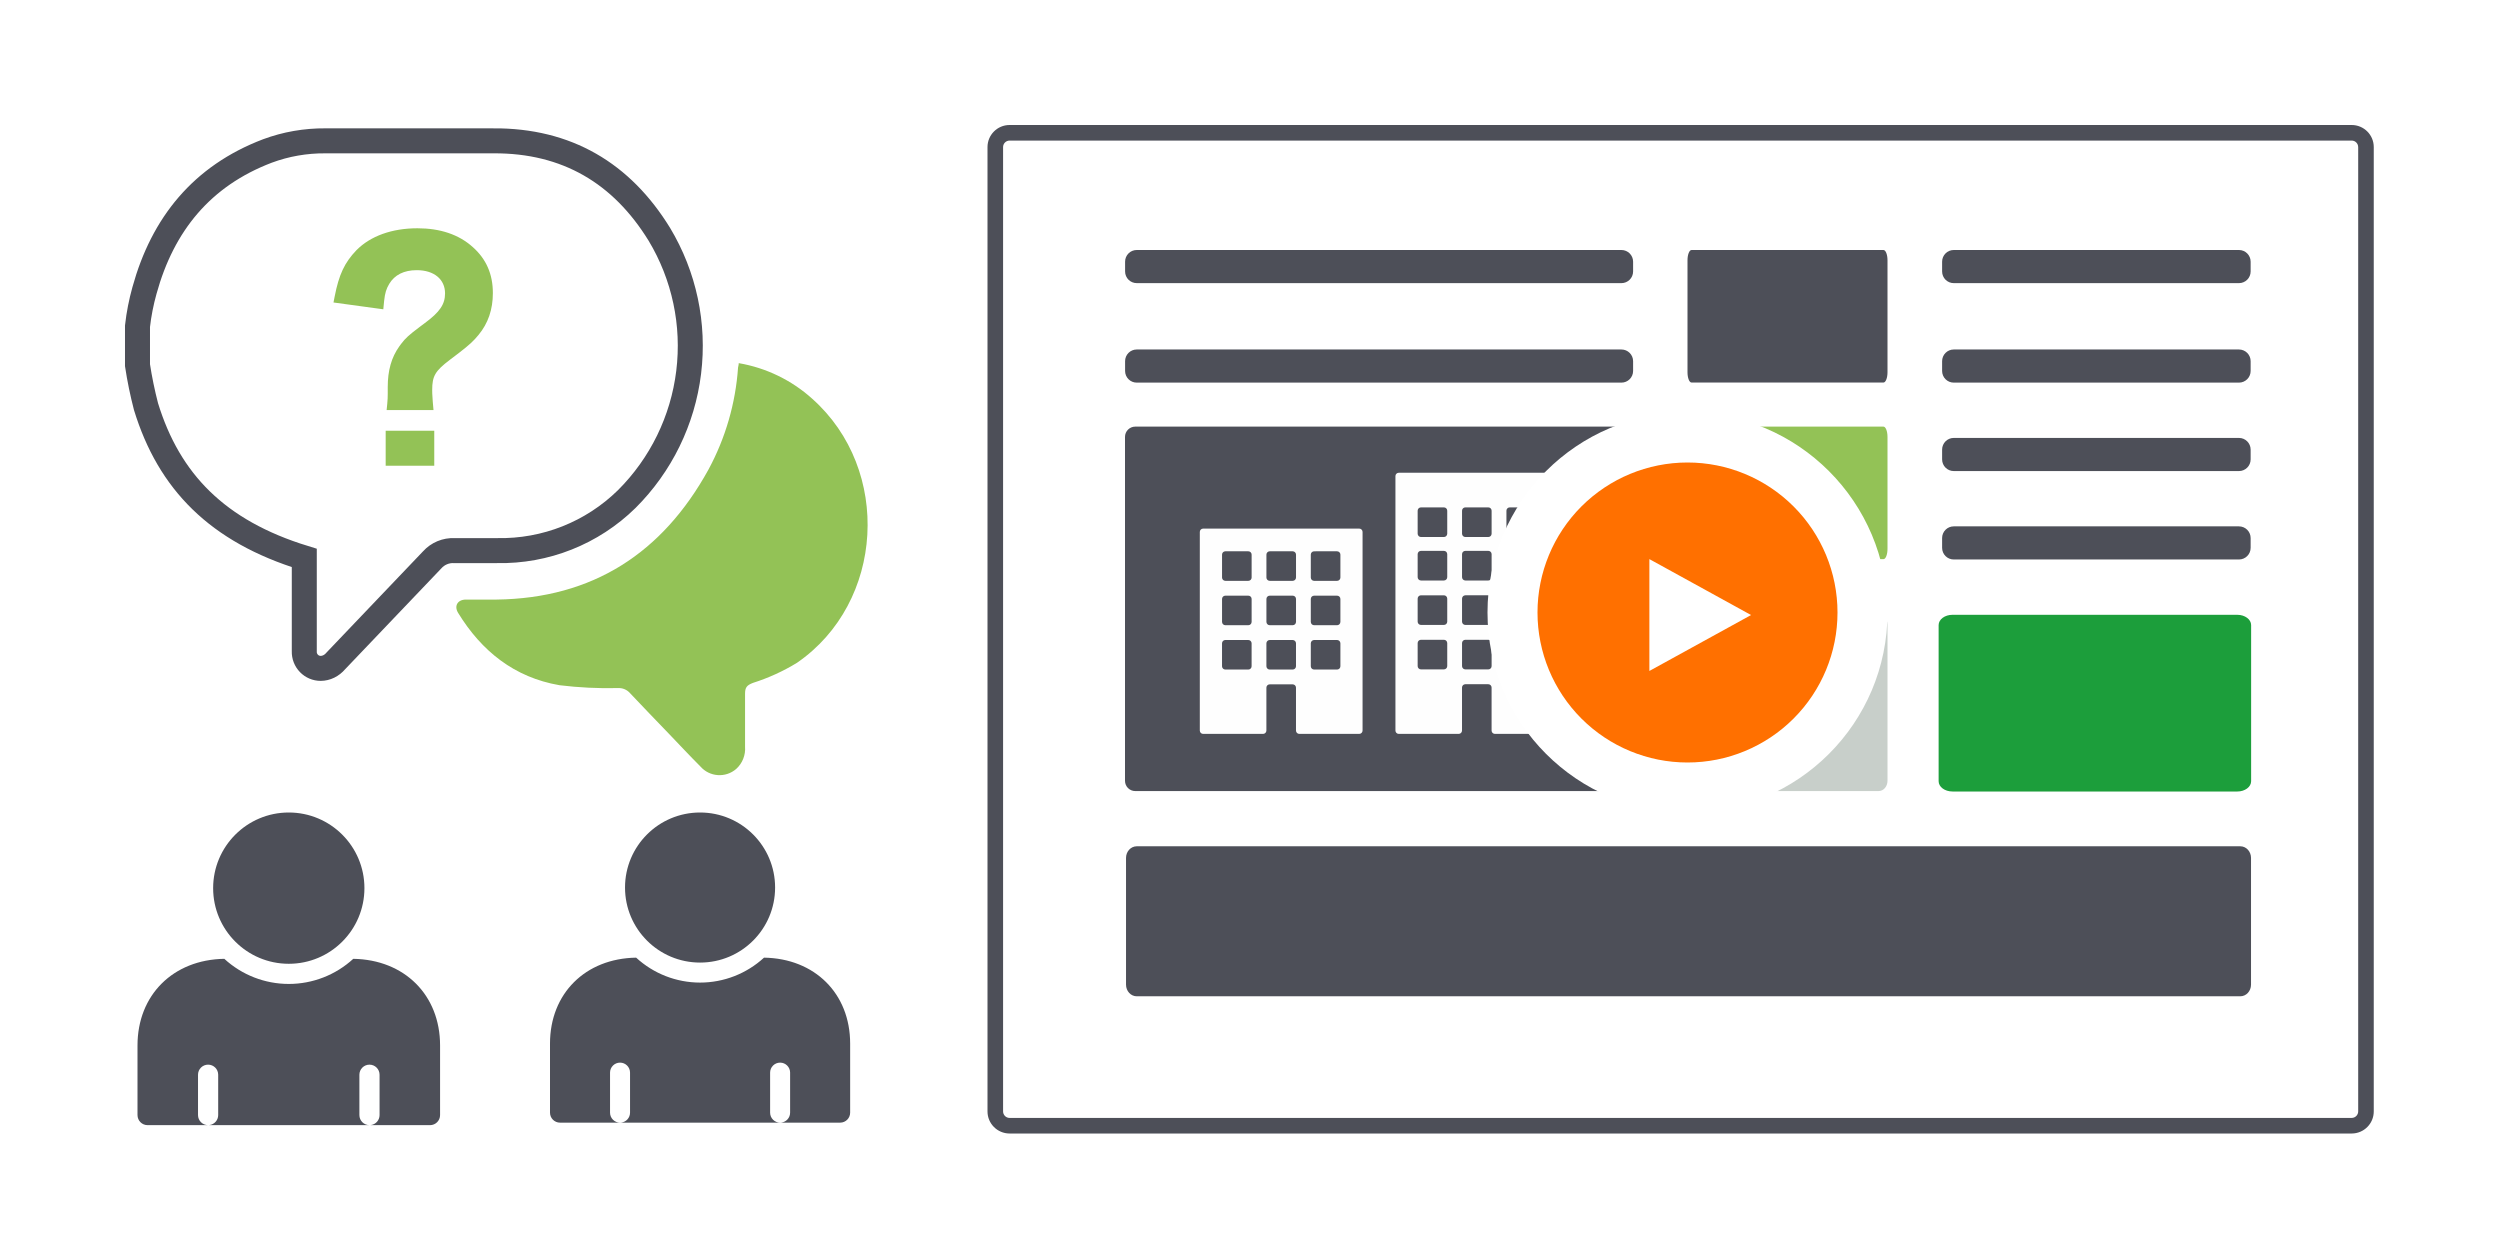 <svg xmlns="http://www.w3.org/2000/svg" width="200" height="100" viewBox="0 0 200 100">
    <g fill="none" fill-rule="evenodd">
        <path fill="#FFF" d="M0 0H200V100H0z"/>
        <path fill="#4D4F58" fill-rule="nonzero" d="M28.261 76.706c4.095.066 6.945 2.894 6.945 6.93v5.57c0 .446-.36.807-.807.807h-4.84l.1-.006c.398-.05.706-.39.706-.8v-3.228c0-.446-.361-.807-.807-.807-.446 0-.807.361-.807.807v3.227c0 .446.361.807.807.807h-12.91l.101-.006c.398-.05.706-.39.706-.8v-3.228c0-.446-.361-.807-.807-.807-.446 0-.807.361-.807.807v3.227c0 .446.361.807.807.807h-4.841c-.446 0-.807-.36-.807-.807v-5.57c0-4.036 2.85-6.864 6.945-6.93 1.406 1.293 3.248 2.01 5.158 2.01 1.91 0 3.752-.717 5.158-2.01zM23.103 65c3.342 0 6.051 2.71 6.051 6.052 0 3.342-2.709 6.051-6.051 6.051-3.343 0-6.052-2.709-6.052-6.051 0-3.343 2.71-6.052 6.052-6.052z"/>
        <path fill="#4D4F58" d="M61.122 76.612c4.062.066 6.89 2.871 6.89 6.875v5.525c0 .442-.359.8-.8.8h-4.803l.1-.006c.395-.05.7-.386.7-.794V85.81c0-.442-.358-.8-.8-.8-.442 0-.8.358-.8.8v3.202c0 .442.358.8.8.8H49.603l.1-.006c.395-.05.7-.386.7-.794V85.81c0-.442-.358-.8-.8-.8-.442 0-.8.358-.8.8v3.202c0 .442.358.8.8.8H44.8c-.442 0-.8-.358-.8-.8v-5.525c0-4.004 2.827-6.81 6.89-6.875 1.394 1.282 3.22 1.995 5.116 1.995 1.895 0 3.722-.713 5.116-1.995zM56.005 65c3.316 0 6.003 2.687 6.003 6.003 0 3.316-2.687 6.003-6.003 6.003-3.315 0-6.003-2.687-6.003-6.003 0-3.316 2.688-6.003 6.003-6.003z"/>
        <g fill-rule="nonzero">
            <path stroke="#4D4F58" stroke-width="2" d="M29.476 1.267H16.04c-1.592-.013-3.163.26-4.648.812-5.236 1.995-8.373 5.853-9.834 11.16-.262.94-.45 1.891-.558 2.856v3.125c.17 1.112.397 2.215.68 3.306 1.844 6.004 5.712 9.973 12.663 12.11v7.473c-.012.36.123.708.373.965.245.253.584.397.938.397.446-.004.878-.207 1.21-.598 1.354-1.43 2.72-2.857 4.088-4.287 1.208-1.263 2.417-2.527 3.62-3.794.453-.505 1.104-.776 1.778-.743h3.41c3.874.079 7.616-1.408 10.38-4.123 2.736-2.725 4.482-6.297 4.953-10.138.474-3.84-.353-7.73-2.347-11.044-3.007-4.887-7.397-7.506-13.27-7.477z" transform="translate(10 10)"/>
            <path fill="#93C256" d="M54.974 21.896c-1.65-1.485-3.688-2.471-5.876-2.845 0 .16-.042.256-.053.344-.198 2.868-1.007 5.66-2.377 8.187-3.67 6.652-9.238 10.289-16.953 10.384h-2.442c-.666 0-.963.51-.624 1.063 1.877 3.065 4.502 5.163 8.097 5.785v.002c1.554.19 3.12.267 4.687.23.367-.021.722.125.963.399 1.047 1.116 2.114 2.21 3.172 3.314.815.849 1.622 1.717 2.46 2.555.738.847 2.021.937 2.868.201.5-.452.761-1.109.708-1.782v-4.23c0-.506.137-.682.636-.873 1.232-.392 2.413-.93 3.515-1.603 6.999-4.813 7.611-15.45 1.219-21.13z" transform="translate(10 10)"/>
        </g>
        <g fill-rule="nonzero">
            <path fill="#FFF" d="M9.746 0c2.36 0 4.386.679 5.936 2.07 1.574 1.4 2.37 3.226 2.37 5.376 0 1.858-.571 3.496-1.725 4.86l-.312.356c-.416.457-.91.875-1.85 1.59l-.453.34c-.149.113-.262.204-.347.274l-.16.138-.005.197.001.12.164 8.203h-8.41c.267-7.376.571-11.417.913-12.121l.134-.262.133-.238-5.773-.787.55-2.821c.422-2.16 1.052-3.51 2.36-4.875C4.854.822 7.16 0 9.746 0z" transform="translate(23.638 16)"/>
            <path fill="#93C256" d="M11.103 18.46v2.8H7.216v-2.8h3.887zM9.746 2.262c1.832 0 3.318.498 4.433 1.499 1.085.964 1.612 2.172 1.612 3.685 0 1.314-.379 2.42-1.148 3.35l-.3.342c-.359.391-.858.799-2 1.653-1.173.892-1.405 1.297-1.405 2.41l.004.28c.006.188.019.386.04.636l.06.69h-3.75l.05-.497c.016-.16.025-.293.031-.425l.008-.364v-.55c0-1.335.292-2.373.928-3.266l.137-.186c.35-.465.623-.714 1.525-1.392l.37-.276c1.216-.896 1.625-1.515 1.625-2.382 0-1.116-.87-1.856-2.262-1.856-1.03 0-1.77.378-2.202 1.094-.237.4-.339.716-.41 1.362l-.066.674-3.985-.544.092-.47c.344-1.762.79-2.719 1.747-3.717 1.123-1.135 2.847-1.75 4.866-1.75z" transform="translate(23.638 16)"/>
        </g>
        <g>
            <path fill="#4D4F58" d="M1.767 0C.79 0 0 .792 0 1.767v77.147c0 .975.791 1.767 1.767 1.767h107.367c.978 0 1.767-.792 1.767-1.767V1.767c0-.975-.79-1.767-1.767-1.767H1.767zm107.888 1.767v77.147c0 .286-.233.52-.521.52H1.767c-.286 0-.52-.234-.52-.52V1.767c0-.288.234-.521.52-.521h107.367c.288 0 .52.233.52.52z" transform="translate(79 10)"/>
            <path fill="#4D4F58" d="M50.714 12.65H11.938c-.514 0-.931-.416-.931-.933v-.782c0-.517.417-.935.931-.935h38.776c.514 0 .934.418.934.935v.782c0 .517-.42.934-.934.934M71.676 20.603H56.324c-.18 0-.324-.367-.324-.823v-8.958c0-.452.144-.822.324-.822h15.352c.18 0 .324.37.324.822v8.958c0 .456-.145.823-.324.823" transform="translate(79 10)"/>
            <path fill="#93C256" d="M71.676 34.733H56.324c-.18 0-.324-.367-.324-.823v-8.959c0-.451.144-.821.324-.821h15.352c.18 0 .324.37.324.821v8.96c0 .455-.145.822-.324.822" transform="translate(79 10)"/>
            <path fill="#4D4F58" d="M100.227 69.703h-88.29c-.47 0-.855-.415-.855-.931V58.633c0-.512.384-.93.855-.93h88.29c.472 0 .855.418.855.93v10.139c0 .516-.383.93-.855.93" transform="translate(79 10)"/>
            <path fill="#C8CFCA" d="M71.292 53.286H56.709c-.393 0-.709-.367-.709-.822V39.97c0-.453.316-.822.71-.822h14.582c.392 0 .708.369.708.822v12.493c0 .455-.316.822-.708.822" transform="translate(79 10)"/>
            <path fill="#1C9E3B" d="M99.982 53.32H77.198c-.614 0-1.108-.366-1.108-.822V40.006c0-.453.494-.822 1.108-.822h22.784c.613 0 1.108.369 1.108.822v12.492c0 .456-.495.823-1.108.823" transform="translate(79 10)"/>
            <path fill="#4D4F58" d="M50.714 20.61H11.938c-.514 0-.931-.417-.931-.934v-.782c0-.517.417-.935.931-.935h38.776c.514 0 .934.418.934.935v.782c0 .517-.42.934-.934.934M100.117 32.109c.514 0 .934.417.934.935v.782c0 .517-.42.933-.934.933H77.3c-.513 0-.931-.416-.931-.933v-.782c0-.518.418-.935.931-.935h22.817zm0-7.075c.514 0 .934.418.934.935v.782c0 .517-.42.934-.934.934H77.3c-.513 0-.931-.417-.931-.934v-.782c0-.517.418-.935.931-.935h22.817zm0-7.075c.514 0 .934.418.934.935v.782c0 .517-.42.934-.934.934H77.3c-.513 0-.931-.417-.931-.934v-.782c0-.517.418-.935.931-.935h22.817zm0-7.959c.514 0 .934.418.934.935v.782c0 .517-.42.934-.934.934H77.3c-.513 0-.931-.417-.931-.934v-.782c0-.517.418-.935.931-.935h22.817zM50.819 53.286H11.822c-.455 0-.822-.367-.822-.822V24.95c0-.45.367-.821.822-.821H50.82c.455 0 .822.37.822.821v27.513c0 .455-.367.822-.822.822" transform="translate(79 10)"/>
            <path fill="#FEFEFE" d="M30.005 32.554v15.891c0 .146-.12.267-.265.267h-4.797c-.146 0-.264-.12-.264-.267v-3.433c0-.148-.12-.264-.266-.264h-1.836c-.147 0-.266.116-.266.264v3.433c0 .146-.118.267-.265.267H17.25c-.146 0-.265-.12-.265-.267V32.553c0-.146.119-.265.265-.265h12.49c.146 0 .265.119.265.266m15.65-4.468v20.36c0 .145-.12.266-.267.266h-4.795c-.147 0-.266-.12-.266-.267v-3.443c0-.146-.118-.264-.264-.264h-1.838c-.146 0-.264.118-.264.264v3.443c0 .146-.119.267-.266.267H32.9c-.147 0-.265-.12-.265-.267v-20.36c0-.145.118-.264.265-.264h12.49c.146 0 .265.119.265.265M20.863 41.199h-1.836c-.146 0-.265.12-.265.266V43.3c0 .148.119.264.265.264h1.836c.148 0 .266-.116.266-.264v-1.834c0-.147-.118-.266-.266-.266m3.551 0h-1.836c-.146 0-.266.12-.266.266V43.3c0 .148.12.264.266.264h1.836c.146 0 .266-.116.266-.264v-1.834c0-.147-.12-.266-.266-.266m3.55 0H26.13c-.147 0-.266.12-.266.266V43.3c0 .148.12.264.266.264h1.836c.146 0 .266-.116.266-.264v-1.834c0-.147-.12-.266-.266-.266m8.548-.018h-1.837c-.147 0-.265.119-.265.265v1.84c0 .147.118.265.265.265h1.837c.146 0 .265-.118.265-.264v-1.841c0-.146-.119-.265-.265-.265m3.55 0h-1.837c-.146 0-.264.119-.264.265v1.84c0 .147.118.265.264.265h1.838c.146 0 .264-.118.264-.264v-1.841c0-.146-.118-.265-.264-.265m3.55 0h-1.837c-.146 0-.264.119-.264.265v1.84c0 .147.118.265.264.265h1.837c.147 0 .265-.118.265-.264v-1.841c0-.146-.118-.265-.265-.265m-22.75-3.529h-1.837c-.146 0-.265.116-.265.264v1.834c0 .147.119.267.265.267h1.836c.148 0 .266-.12.266-.267v-1.834c0-.148-.118-.264-.266-.264m3.551 0h-1.836c-.146 0-.266.116-.266.264v1.834c0 .147.12.267.266.267h1.836c.146 0 .266-.12.266-.267v-1.834c0-.148-.12-.264-.266-.264m3.55 0H26.13c-.147 0-.266.116-.266.264v1.834c0 .147.12.267.266.267h1.836c.146 0 .266-.12.266-.267v-1.834c0-.148-.12-.264-.266-.264m8.548-.029h-1.837c-.147 0-.265.121-.265.267v1.841c0 .145.118.263.265.263h1.837c.146 0 .265-.118.265-.263v-1.84c0-.147-.119-.268-.265-.268m3.55 0h-1.837c-.146 0-.264.121-.264.267v1.841c0 .145.118.263.264.263h1.838c.146 0 .264-.118.264-.263v-1.84c0-.147-.118-.268-.264-.268m3.55 0h-1.837c-.146 0-.264.121-.264.267v1.841c0 .145.118.263.264.263h1.837c.147 0 .265-.118.265-.263v-1.84c0-.147-.118-.268-.265-.268m-22.75-3.52h-1.837c-.146 0-.265.118-.265.264v1.837c0 .145.119.263.265.263h1.836c.148 0 .266-.118.266-.263v-1.837c0-.146-.118-.264-.266-.264m3.551 0h-1.836c-.146 0-.266.118-.266.264v1.837c0 .145.12.263.266.263h1.836c.146 0 .266-.118.266-.263v-1.837c0-.146-.12-.264-.266-.264m3.55 0H26.13c-.147 0-.266.118-.266.264v1.837c0 .145.12.263.266.263h1.836c.146 0 .266-.118.266-.263v-1.837c0-.146-.12-.264-.266-.264m8.548-.035h-1.837c-.147 0-.265.117-.265.263v1.841c0 .146.118.267.265.267h1.837c.146 0 .265-.12.265-.267v-1.84c0-.147-.119-.264-.265-.264m3.55 0h-1.837c-.146 0-.264.117-.264.263v1.841c0 .146.118.267.264.267h1.838c.146 0 .264-.12.264-.267v-1.84c0-.147-.118-.264-.264-.264m3.55 0h-1.837c-.146 0-.264.117-.264.263v1.841c0 .146.118.267.264.267h1.837c.147 0 .265-.12.265-.267v-1.84c0-.147-.118-.264-.265-.264m-7.1-3.478h-1.838c-.147 0-.265.117-.265.264v1.84c0 .147.118.267.265.267h1.837c.146 0 .265-.12.265-.267v-1.84c0-.147-.119-.264-.265-.264m3.55 0h-1.837c-.146 0-.264.117-.264.264v1.84c0 .147.118.267.264.267h1.838c.146 0 .264-.12.264-.267v-1.84c0-.147-.118-.264-.264-.264m3.55 0h-1.837c-.146 0-.264.117-.264.264v1.84c0 .147.118.267.264.267h1.837c.147 0 .265-.12.265-.267v-1.84c0-.147-.118-.264-.265-.264" transform="translate(79 10)"/>
        </g>
        <circle cx="135" cy="49" r="16" fill="#FFF"/>
        <path fill="#FF7000" d="M135 37c-3.183 0-6.235 1.265-8.485 3.515C124.265 42.765 123 45.817 123 49s1.265 6.235 3.515 8.485C128.765 59.735 131.817 61 135 61s6.235-1.265 8.485-3.515C145.735 55.235 147 52.183 147 49s-1.265-6.235-3.515-8.485C141.235 38.265 138.183 37 135 37zm-3.05 16.678v-8.95l8.135 4.475-8.136 4.475z"/>
    </g>
</svg>
